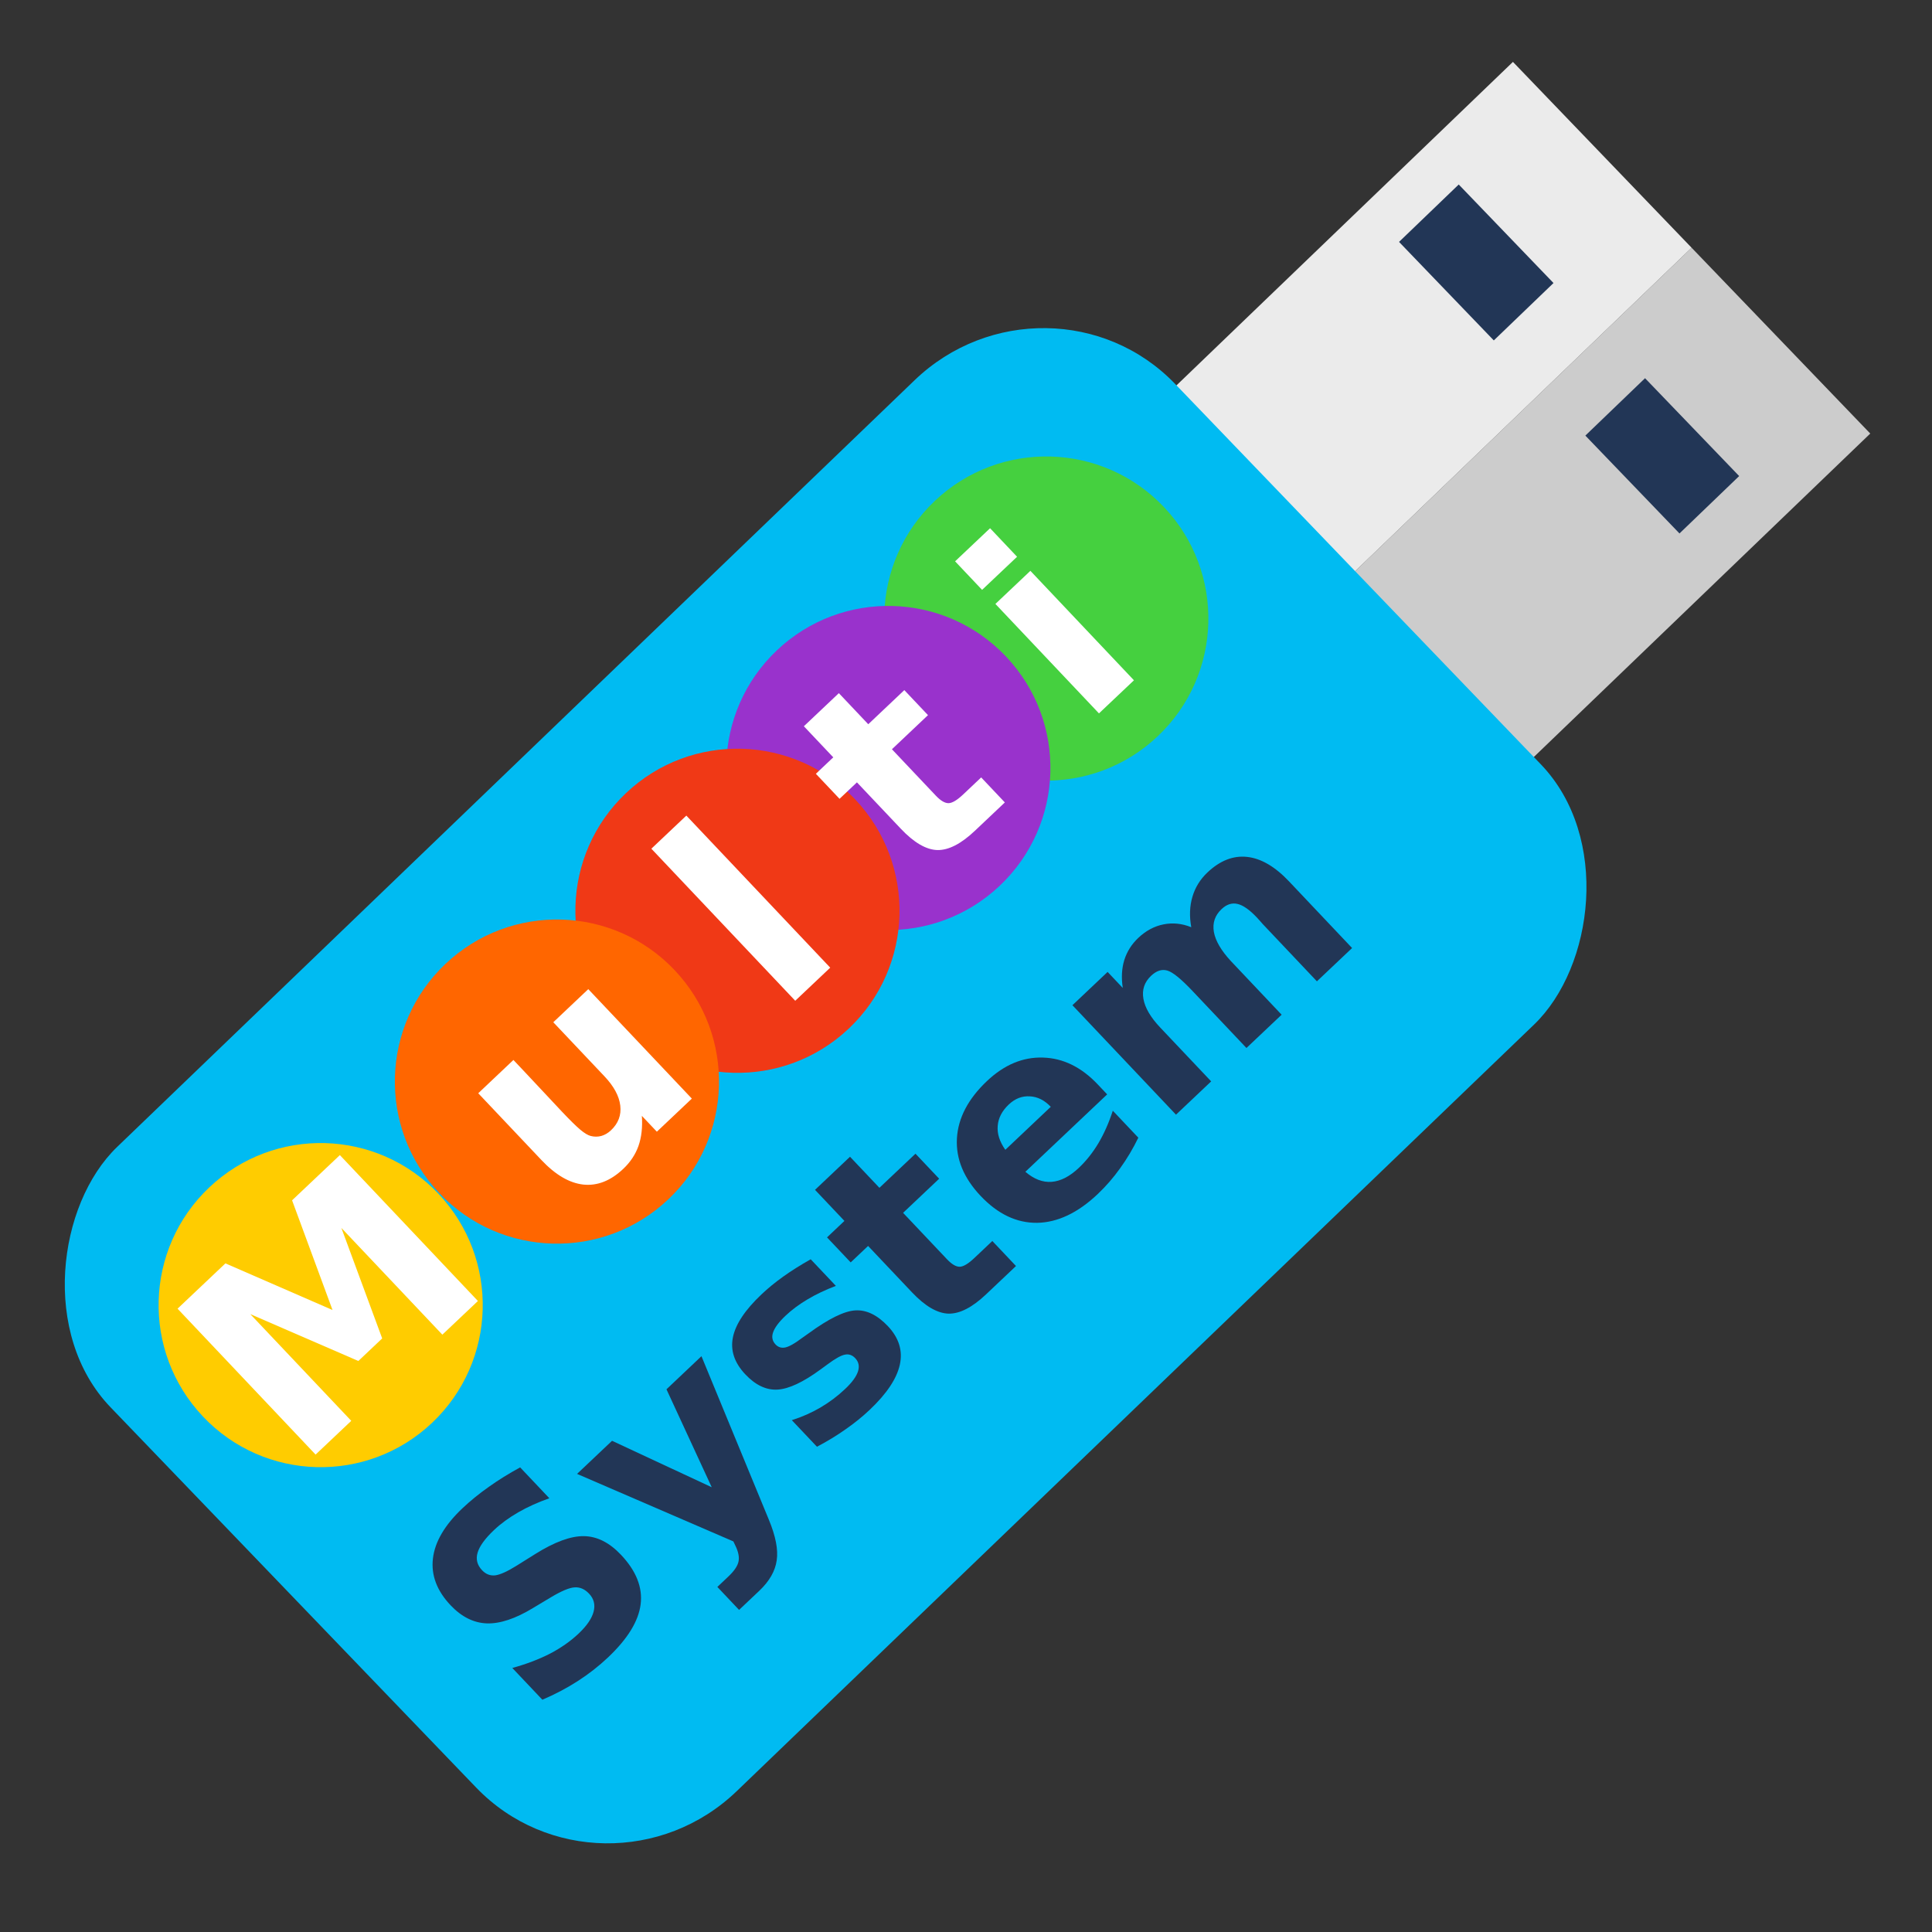 <?xml version="1.0" encoding="UTF-8" standalone="no"?>
<!-- Created using Karbon, part of Calligra: http://www.calligra.org/karbon -->

<svg
   xmlns:dc="http://purl.org/dc/elements/1.1/"
   xmlns:cc="http://creativecommons.org/ns#"
   xmlns:rdf="http://www.w3.org/1999/02/22-rdf-syntax-ns#"
   xmlns:svg="http://www.w3.org/2000/svg"
   xmlns="http://www.w3.org/2000/svg"
   xmlns:sodipodi="http://sodipodi.sourceforge.net/DTD/sodipodi-0.dtd"
   xmlns:inkscape="http://www.inkscape.org/namespaces/inkscape"
   width="512"
   height="512"
   id="svg2"
   version="1.1"
   inkscape:version="0.91 r13725"
   sodipodi:docname="multisystem.svg"
   viewBox="0 0 512 512">
  <rect x="0" y="0" width="512" height="512" fill="#333333" stroke="none"/>
  <sodipodi:namedview
     pagecolor="#ffffff"
     bordercolor="#666666"
     borderopacity="1"
     objecttolerance="10"
     gridtolerance="10"
     guidetolerance="10"
     inkscape:pageopacity="0"
     inkscape:pageshadow="2"
     inkscape:window-width="1366"
     inkscape:window-height="715"
     id="namedview22"
     showgrid="false"
     inkscape:zoom="0.18446309"
     inkscape:cx="2074.6995"
     inkscape:cy="968.55123"
     inkscape:window-x="0"
     inkscape:window-y="24"
     inkscape:window-maximized="1"
     inkscape:current-layer="svg2"
     inkscape:document-units="px" />
  <defs
     id="defs4" />
  <g
     id="g4250"
     transform="matrix(0.78,-0.738,0.738,0.78,-111.272,249.605)">
    <rect
       transform="matrix(-0.008,-1,1,-0.008,0,0)"
       id="shape0"
       stroke-miterlimit="2"
       width="63.617"
       height="122.833"
       x="-301.277"
       y="371.533"
       style="fill:#cccccc;fill-opacity:1;fill-rule:evenodd;stroke:#003bc3;stroke-width:0;stroke-linecap:square;stroke-linejoin:miter;stroke-miterlimit:2" />
    <rect
       transform="matrix(-0.008,-1,1,-0.008,0,0)"
       id="shape1"
       stroke-miterlimit="2"
       width="63.617"
       height="122.833"
       x="-237.66"
       y="371.533"
       style="fill:#ebebeb;fill-opacity:1;fill-rule:evenodd;stroke:#003bc3;stroke-width:0;stroke-linecap:square;stroke-linejoin:miter;stroke-miterlimit:2" />
    <rect
       transform="matrix(-0.008,-1,1,-0.008,0,0)"
       id="shape2"
       stroke-miterlimit="2"
       width="220.586"
       height="364.428"
       rx="45.199"
       ry="45.736"
       x="-348.919"
       y="14.76"
       style="fill:#00bbf2;fill-opacity:1;fill-rule:evenodd;stroke:#003bc3;stroke-width:0;stroke-linecap:square;stroke-linejoin:miter;stroke-miterlimit:2" />
    <circle
       r="40"
       cy="190.73"
       cx="317.687"
       id="path4155-3-5"
       style="fill:#45d03f;fill-opacity:1;stroke:none;stroke-width:3;stroke-miterlimit:4;stroke-dasharray:none;stroke-opacity:1" />
    <circle
       r="40"
       cy="190.73"
       cx="264.02"
       id="path4155-7"
       style="fill:#9932cc;fill-opacity:1;stroke:none;stroke-width:3;stroke-miterlimit:4;stroke-dasharray:none;stroke-opacity:1" />
    <circle
       r="40"
       cy="190.73"
       cx="212.75"
       id="path4155-3-6"
       style="fill:#f03916;fill-opacity:1;stroke:none;stroke-width:3;stroke-miterlimit:4;stroke-dasharray:none;stroke-opacity:1" />
    <path
       inkscape:connector-curvature="0"
       id="shape3"
       d="m 445.63,282.872 20.436,-0.164 -0.276,-33.509 -20.436,0.164 0.276,33.509 z m -0.544,-66.098 20.436,-0.164 -0.278,-33.738 -20.436,0.164 0.278,33.738 z"
       style="fill:#223656;fill-opacity:1;fill-rule:evenodd;stroke:#003bc3;stroke-width:0;stroke-linecap:square;stroke-linejoin:miter;stroke-miterlimit:2" />
    <circle
       r="40"
       cy="190.73"
       cx="151.416"
       id="path4155-3"
       style="fill:#ff6600;fill-opacity:1;stroke:none;stroke-width:3;stroke-miterlimit:4;stroke-dasharray:none;stroke-opacity:1" />
    <circle
       r="40"
       cy="190.73"
       cx="71.146"
       id="path4155"
       style="fill:#ffcc00;fill-opacity:1;stroke:none;stroke-width:3;stroke-miterlimit:4;stroke-dasharray:none;stroke-opacity:1" />
    <g
       id="flowRoot4145"
       style="font-style:normal;font-weight:normal;font-size:40px;line-height:125%;font-family:sans-serif;letter-spacing:0px;word-spacing:0px;fill:#223656;fill-opacity:1;stroke:none;stroke-width:1px;stroke-linecap:butt;stroke-linejoin:miter;stroke-opacity:1"
       transform="matrix(1.7,0,0,1.7,-21.264,-122.478)">
      <path
         id="path4228"
         style="font-style:normal;font-variant:normal;font-weight:bold;font-stretch:normal;font-family:sans-serif;-inkscape-font-specification:'sans-serif Bold';fill:#ffffff;fill-opacity:1"
         d="m 38.91,170.335 9.57,0 6.641,15.605 6.68,-15.605 9.551,0 0,29.16 -7.109,0 0,-21.328 -6.719,15.723 -4.766,0 -6.719,-15.723 0,21.328 -7.129,0 0,-29.16 z"
         inkscape:connector-curvature="0" />
      <path
         id="path4230"
         style="font-style:normal;font-variant:normal;font-weight:bold;font-stretch:normal;font-family:sans-serif;-inkscape-font-specification:'sans-serif Bold';fill:#ffffff;fill-opacity:1"
         d="m 92.113,190.979 0,-13.359 7.031,0 0,2.188 q 0,1.777 -0.02,4.473 -0.02,2.676 -0.02,3.574 0,2.637 0.137,3.809 0.137,1.152 0.469,1.68 0.43,0.684 1.113,1.055 0.703,0.371 1.602,0.371 2.188,0 3.438,-1.68 1.25,-1.68 1.25,-4.668 l 0,-10.801 6.992,0 0,21.875 -6.992,0 0,-3.164 q -1.582,1.914 -3.359,2.832 -1.758,0.898 -3.887,0.898 -3.789,0 -5.781,-2.324 -1.973,-2.324 -1.973,-6.758 z"
         inkscape:connector-curvature="0" />
      <path
         id="path4232"
         style="font-style:normal;font-variant:normal;font-weight:bold;font-stretch:normal;font-family:sans-serif;-inkscape-font-specification:'sans-serif Bold';fill:#ffffff;fill-opacity:1"
         d="m 134.77,169.104 6.992,0 0,30.391 -6.992,0 0,-30.391 z"
         inkscape:connector-curvature="0" />
      <path
         id="path4234"
         style="font-style:normal;font-variant:normal;font-weight:bold;font-stretch:normal;font-family:sans-serif;-inkscape-font-specification:'sans-serif Bold';fill:#ffffff;fill-opacity:1"
         d="m 170.062,171.409 0,6.211 7.207,0 0,5 -7.207,0 0,9.277 q 0,1.523 0.605,2.07 0.605,0.527 2.402,0.527 l 3.594,0 0,5 -5.996,0 q -4.141,0 -5.879,-1.719 -1.719,-1.738 -1.719,-5.879 l 0,-9.277 -3.477,0 0,-5 3.477,0 0,-6.211 6.992,0 z"
         inkscape:connector-curvature="0" />
      <path
         id="path4236"
         style="font-style:normal;font-variant:normal;font-weight:bold;font-stretch:normal;font-family:sans-serif;-inkscape-font-specification:'sans-serif Bold';fill:#ffffff;fill-opacity:1"
         d="m 195.473,177.62 6.992,0 0,21.875 -6.992,0 0,-21.875 z m 0,-8.516 6.992,0 0,5.703 -6.992,0 0,-5.703 z"
         inkscape:connector-curvature="0" />
      <path
         id="path4238"
         style="font-style:normal;font-variant:normal;font-weight:bold;font-stretch:normal;font-family:sans-serif;-inkscape-font-specification:'sans-serif Bold';fill:#223656;fill-opacity:1"
         d="m 59.203,221.253 0,6.172 q -2.402,-1.074 -4.688,-1.621 -2.285,-0.547 -4.316,-0.547 -2.695,0 -3.984,0.742 -1.289,0.742 -1.289,2.305 0,1.172 0.859,1.836 0.879,0.645 3.164,1.113 l 3.203,0.645 q 4.863,0.977 6.914,2.969 2.051,1.992 2.051,5.664 0,4.824 -2.871,7.188 -2.852,2.344 -8.73,2.344 -2.773,0 -5.566,-0.527 -2.793,-0.527 -5.586,-1.562 l 0,-6.348 q 2.793,1.484 5.391,2.246 2.617,0.742 5.039,0.742 2.461,0 3.77,-0.82 1.309,-0.82 1.309,-2.344 0,-1.367 -0.898,-2.109 -0.879,-0.742 -3.535,-1.328 l -2.91,-0.645 q -4.375,-0.938 -6.406,-2.988 -2.012,-2.051 -2.012,-5.527 0,-4.355 2.812,-6.699 2.812,-2.344 8.086,-2.344 2.402,0 4.941,0.371 2.539,0.352 5.254,1.074 z"
         inkscape:connector-curvature="0" />
      <path
         id="path4240"
         style="font-style:normal;font-variant:normal;font-weight:bold;font-stretch:normal;font-family:sans-serif;-inkscape-font-specification:'sans-serif Bold';fill:#223656;fill-opacity:1"
         d="m 64.555,227.62 6.992,0 5.879,14.844 5,-14.844 6.992,0 -9.199,23.945 q -1.387,3.652 -3.242,5.098 -1.836,1.465 -4.863,1.465 l -4.043,0 0,-4.59 2.188,0 q 1.777,0 2.578,-0.566 0.82,-0.566 1.27,-2.031 l 0.195,-0.605 -9.746,-22.715 z"
         inkscape:connector-curvature="0" />
      <path
         id="path4242"
         style="font-style:normal;font-variant:normal;font-weight:bold;font-stretch:normal;font-family:sans-serif;-inkscape-font-specification:'sans-serif Bold';fill:#223656;fill-opacity:1"
         d="m 110.609,228.304 0,5.312 q -2.246,-0.938 -4.336,-1.406 -2.09,-0.469 -3.945,-0.469 -1.992,0 -2.969,0.508 -0.957,0.488 -0.957,1.523 0,0.84 0.723,1.289 0.742,0.449 2.637,0.664 l 1.23,0.176 q 5.371,0.684 7.227,2.246 1.855,1.562 1.855,4.902 0,3.496 -2.578,5.254 -2.578,1.758 -7.695,1.758 -2.168,0 -4.492,-0.352 -2.305,-0.332 -4.746,-1.016 l 0,-5.312 q 2.09,1.016 4.277,1.523 2.207,0.508 4.473,0.508 2.051,0 3.086,-0.566 1.035,-0.566 1.035,-1.68 0,-0.938 -0.723,-1.387 -0.703,-0.469 -2.832,-0.723 l -1.23,-0.156 q -4.668,-0.586 -6.543,-2.168 -1.875,-1.582 -1.875,-4.805 0,-3.477 2.383,-5.156 2.383,-1.68 7.305,-1.68 1.934,0 4.062,0.293 2.129,0.293 4.629,0.918 z"
         inkscape:connector-curvature="0" />
      <path
         id="path4244"
         style="font-style:normal;font-variant:normal;font-weight:bold;font-stretch:normal;font-family:sans-serif;-inkscape-font-specification:'sans-serif Bold';fill:#223656;fill-opacity:1"
         d="m 124.984,221.409 0,6.211 7.207,0 0,5 -7.207,0 0,9.277 q 0,1.523 0.605,2.07 0.605,0.527 2.402,0.527 l 3.594,0 0,5 -5.996,0 q -4.141,0 -5.879,-1.719 -1.719,-1.738 -1.719,-5.879 l 0,-9.277 -3.477,0 0,-5 3.477,0 0,-6.211 6.992,0 z"
         inkscape:connector-curvature="0" />
      <path
         id="path4246"
         style="font-style:normal;font-variant:normal;font-weight:bold;font-stretch:normal;font-family:sans-serif;-inkscape-font-specification:'sans-serif Bold';fill:#223656;fill-opacity:1"
         d="m 158.324,238.499 0,1.992 -16.348,0 q 0.254,2.461 1.777,3.691 1.523,1.23 4.258,1.23 2.207,0 4.512,-0.645 2.324,-0.664 4.766,-1.992 l 0,5.391 q -2.48,0.938 -4.961,1.406 -2.48,0.488 -4.961,0.488 -5.938,0 -9.238,-3.008 -3.281,-3.027 -3.281,-8.477 0,-5.352 3.223,-8.418 3.242,-3.066 8.906,-3.066 5.156,0 8.242,3.105 3.105,3.105 3.105,8.301 z m -7.188,-2.324 q 0,-1.992 -1.172,-3.203 -1.152,-1.23 -3.027,-1.23 -2.031,0 -3.301,1.152 -1.27,1.133 -1.582,3.281 l 9.082,0 z"
         inkscape:connector-curvature="0" />
      <path
         id="path4248"
         style="font-style:normal;font-variant:normal;font-weight:bold;font-stretch:normal;font-family:sans-serif;-inkscape-font-specification:'sans-serif Bold';fill:#223656;fill-opacity:1"
         d="m 183.871,231.253 q 1.328,-2.031 3.145,-3.086 1.836,-1.074 4.023,-1.074 3.77,0 5.742,2.324 1.973,2.324 1.973,6.758 l 0,13.32 -7.031,0 0,-11.406 q 0.019,-0.254 0.019,-0.527 0.019,-0.273 0.019,-0.781 0,-2.324 -0.684,-3.359 -0.684,-1.055 -2.207,-1.055 -1.992,0 -3.086,1.641 -1.074,1.641 -1.113,4.746 l 0,10.742 -7.031,0 0,-11.406 q 0,-3.633 -0.625,-4.668 -0.625,-1.055 -2.227,-1.055 -2.012,0 -3.105,1.66 -1.094,1.641 -1.094,4.707 l 0,10.762 -7.031,0 0,-21.875 7.031,0 0,3.203 q 1.289,-1.855 2.949,-2.793 1.68,-0.938 3.691,-0.938 2.266,0 4.004,1.094 1.738,1.094 2.637,3.066 z"
         inkscape:connector-curvature="0" />
    </g>
  </g>
</svg>
